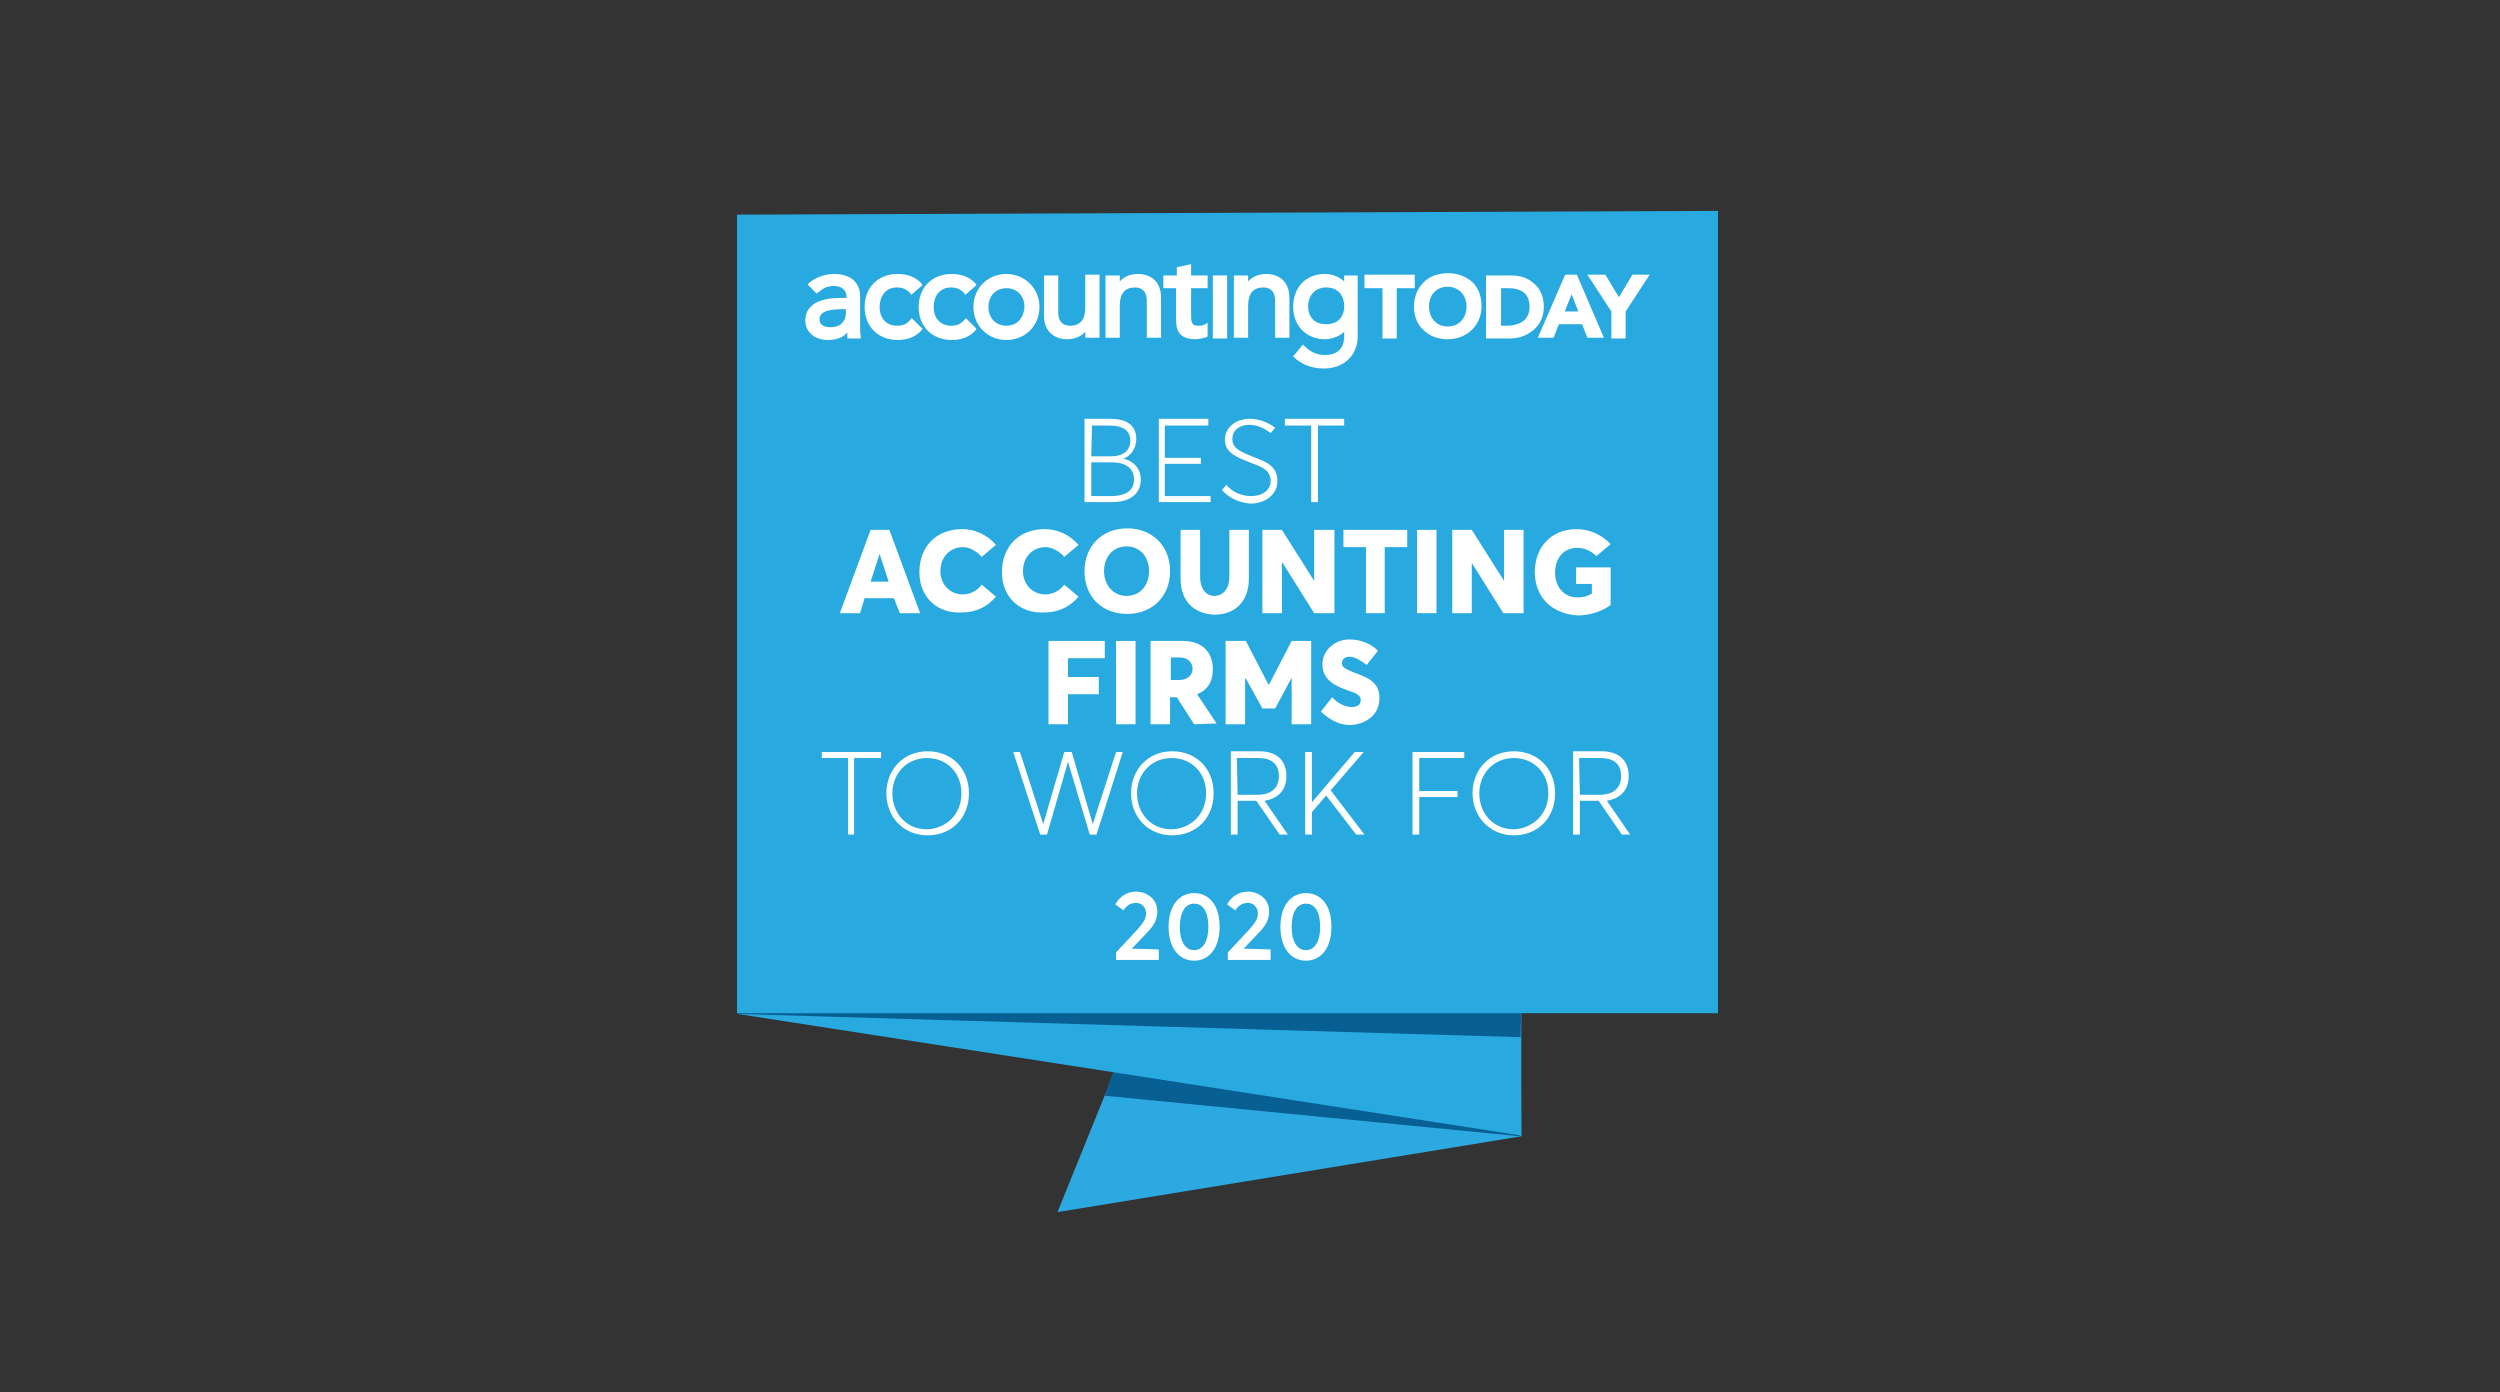 <?xml version="1.0" encoding="utf-8"?>
<!-- Generator: Adobe Illustrator 24.2.3, SVG Export Plug-In . SVG Version: 6.00 Build 0)  -->
<svg version="1.1" id="Layer_1" xmlns="http://www.w3.org/2000/svg" xmlns:xlink="http://www.w3.org/1999/xlink" x="0px" y="0px"
	 viewBox="0 0 333.1 185.5" style="enable-background:new 0 0 333.1 185.5;" xml:space="preserve">
<rect x="0" y="0" width="333.1" height="185.5" fill="#333333" stroke="none"/>
<style type="text/css">
	.st0{fill:#2CA9E1;}
	.st1{fill:#085F93;}
	.st2{fill:#28AAE1;}
	.st3{fill:#FFFFFF;}
</style>
<g>
	<polygon class="st0" points="140.9,161.5 202.7,151.4 202.5,118.9 157.7,120 	"/>
	<polygon class="st1" points="202.5,151.4 147.2,146 148.9,141.2 202.6,140.4 	"/>
	<polygon class="st2" points="202.7,151.3 98.3,135.1 98.3,110.5 202.7,123.3 	"/>
	<polygon class="st1" points="202.6,138.2 98.2,135.1 98.5,114.5 202.9,125.2 	"/>
	<polygon class="st2" points="228.9,135 98.2,135 98.2,28.6 228.9,28.1 	"/>
	<path class="st3" d="M151.1,63.9c0-1.5-1.1-2.3-3-2.3h-2.7v4.5h2.6C149.9,66.1,151.1,65.4,151.1,63.9 M145.4,60.8h2.7
		c1.2,0,2.5-0.5,2.5-2.1c0-1.2-0.8-2-2.8-2h-2.3L145.4,60.8L145.4,60.8z M152,63.9c0,1.7-1.2,3-3.8,3h-3.7V55.8h3.4
		c2,0,3.5,0.7,3.5,2.7c0,1.1-0.6,2.2-1.7,2.6l0,0C150.9,61.4,152,62.3,152,63.9"/>
	<polygon class="st3" points="154.4,55.8 161,55.8 161,56.7 155.2,56.7 155.2,61 160,61 160,61.8 155.2,61.8 155.2,66.1 161.3,66.1 
		161.3,66.9 154.4,66.9 	"/>
	<path class="st3" d="M162.8,65.3l0.6-0.7c0.8,1,2.1,1.5,3.3,1.5c1.5,0,2.6-0.8,2.6-2c0-1.5-1.2-1.9-2.8-2.5c-1.5-0.6-3.3-1.2-3.3-3
		c0-1.6,1.4-2.8,3.3-2.8c1.1,0,2.4,0.4,3.4,1.2l-0.6,0.7c-0.9-0.7-1.9-1.1-2.8-1.1c-1.2,0-2.3,0.6-2.3,1.9c0,1.3,1.2,1.7,2.6,2.3
		c1.8,0.7,3.4,1.2,3.4,3.3c0,1.8-1.6,3-3.6,3C165.3,67,163.9,66.5,162.8,65.3"/>
	<polygon class="st3" points="174.7,56.7 171.2,56.7 171.2,55.8 179.1,55.8 179.1,56.7 175.6,56.7 175.6,66.9 174.7,66.9 	"/>
	<path class="st3" d="M118.4,77.5l-1.2-3.7l0,0l-1.2,3.7H118.4z M119.1,79.7h-3.9l-0.6,2h-2.7l4.1-11.1h2.5l4.1,11.1h-2.7
		L119.1,79.7z"/>
	<path class="st3" d="M122.5,76.2c0-3.2,2.1-5.7,5.7-5.7c1.5,0,3.2,0.6,4.5,2.1l-1.9,1.6c-0.5-0.6-1.5-1.3-2.5-1.3
		c-1.6,0-3,1.2-3,3.2c0,1.7,1.2,3.1,3,3.1c1,0,1.9-0.5,2.5-1.3l1.9,1.6c-1,1.2-2.5,2.1-4.5,2.1C125.1,81.8,122.5,79.8,122.5,76.2"/>
	<path class="st3" d="M133.5,76.2c0-3.2,2.1-5.7,5.7-5.7c1.5,0,3.2,0.6,4.5,2.1l-1.9,1.6c-0.5-0.6-1.5-1.3-2.5-1.3
		c-1.6,0-3,1.2-3,3.2c0,1.7,1.2,3.1,3,3.1c1,0,1.9-0.5,2.5-1.3l1.9,1.6c-1,1.2-2.5,2.1-4.5,2.1C136.1,81.8,133.5,79.8,133.5,76.2"/>
	<path class="st3" d="M153.1,76.1c0-1.9-1.2-3.3-3-3.3s-3,1.4-3,3.3c0,1.8,1.2,3.3,3,3.3C151.9,79.4,153.1,78,153.1,76.1
		 M144.5,76.1c0-3.3,2.3-5.7,5.7-5.7c3.3,0,5.7,2.3,5.7,5.7c0,3.4-2.4,5.7-5.7,5.7C146.8,81.8,144.5,79.5,144.5,76.1"/>
	<path class="st3" d="M157.3,77.1v-6.5h2.6v6.3c0,1.4,0.7,2.5,1.9,2.5c1.1,0,2-0.9,2-2.5v-6.3h2.6v6.5c0,2.9-1.7,4.8-4.6,4.8
		C159.1,81.8,157.3,80.1,157.3,77.1"/>
	<polygon class="st3" points="177.8,70.6 177.8,81.7 175.1,81.7 170.9,75 170.8,75 170.8,81.7 168.2,81.7 168.2,70.6 170.8,70.6 
		175.1,77.4 175.1,70.6 	"/>
	<polygon class="st3" points="182,72.9 179,72.9 179,70.6 187.5,70.6 187.5,72.9 184.5,72.9 184.5,81.7 182,81.7 	"/>
	<rect x="188.8" y="70.6" class="st3" width="2.6" height="11.1"/>
	<polygon class="st3" points="203,70.6 203,81.7 200.3,81.7 196.1,75 196.1,75 196.1,81.7 193.5,81.7 193.5,70.6 196.1,70.6 
		200.4,77.4 200.4,70.6 	"/>
	<path class="st3" d="M204.5,76.2c0-3.2,2.1-5.7,5.6-5.7c1.6,0,3.3,0.7,4.5,2l-1.9,1.6c-0.6-0.6-1.4-1.1-2.6-1.1
		c-1.6,0-2.9,1.2-2.9,3.3c0,1.8,1.1,3.3,3,3.3c0.7,0,1.2-0.1,1.9-0.5v-1.3H210v-2.2h4.6v5c-1,0.8-2.7,1.4-4.4,1.4
		C207,81.8,204.5,79.8,204.5,76.2"/>
	<polygon class="st3" points="139.7,85.4 147.2,85.4 147.2,87.7 142.3,87.7 142.3,90.2 146.4,90.2 146.4,92.5 142.3,92.5 
		142.3,96.5 139.7,96.5 	"/>
	<rect x="148.7" y="85.4" class="st3" width="2.6" height="11.1"/>
	<path class="st3" d="M155.9,90.6h1.2c1.1,0,1.8-0.6,1.8-1.5c0-0.8-0.6-1.5-1.7-1.5H156v3H155.9z M159.1,96.5l-2.3-3.6h-0.9v3.6
		h-2.6V85.4h4.3c2.7,0,4,1.6,4,3.8c0,1.7-0.8,2.8-2.1,3.3l0,0l2.6,3.9L159.1,96.5L159.1,96.5z"/>
	<polygon class="st3" points="174.7,85.4 174.7,96.5 172.1,96.5 172.1,90.3 172.1,90.3 169.9,94.4 168.2,94.4 166,90.4 165.9,90.4 
		165.9,96.5 163.3,96.5 163.3,85.4 166,85.4 169,91.2 169.1,91.2 172.1,85.4 	"/>
	<path class="st3" d="M176,94.8l1.5-1.9c0.8,0.9,1.8,1.3,2.6,1.3c0.9,0,1.2-0.4,1.2-0.9c0-0.6-0.4-0.9-1.7-1.3
		c-1.7-0.6-3.4-1.4-3.4-3.5c0-1.8,1.6-3.3,3.6-3.3c1.4,0,2.8,0.5,3.8,1.5l-1.5,1.9c-0.9-0.7-1.7-1.1-2.3-1.1s-1,0.3-1,0.9
		c0,0.5,0.4,0.7,1.6,1.2c1.9,0.7,3.4,1.3,3.4,3.4c0,2.6-2.3,3.6-4,3.6C178.6,96.6,177.2,96,176,94.8"/>
	<polygon class="st3" points="113,101 109.5,101 109.5,100.2 117.4,100.2 117.4,101 113.8,101 113.8,111.2 113,111.2 	"/>
	<path class="st3" d="M128.1,105.7c0-2.8-2-4.7-4.6-4.7c-2.7,0-4.6,2.1-4.6,4.7s1.8,4.8,4.6,4.8
		C126.1,110.4,128.1,108.5,128.1,105.7 M118.1,105.7c0-3.1,2.2-5.6,5.5-5.6c3.1,0,5.5,2.2,5.5,5.6s-2.4,5.6-5.5,5.6
		C120.3,111.3,118.1,108.8,118.1,105.7"/>
	<polygon class="st3" points="149.6,100.2 146.1,111.2 145.2,111.2 142.3,101.5 142.3,101.5 139.5,111.2 138.6,111.2 135,100.2 
		135.9,100.2 139,109.8 139,109.8 141.8,100.2 142.8,100.2 145.6,109.8 148.7,100.2 	"/>
	<path class="st3" d="M160.7,105.7c0-2.8-2-4.7-4.6-4.7c-2.7,0-4.6,2.1-4.6,4.7s1.8,4.8,4.6,4.8
		C158.7,110.4,160.7,108.5,160.7,105.7 M150.7,105.7c0-3.1,2.2-5.6,5.5-5.6c3.1,0,5.5,2.2,5.5,5.6s-2.4,5.6-5.5,5.6
		C152.9,111.3,150.7,108.8,150.7,105.7"/>
	<path class="st3" d="M164.9,105.9h2.6c2.1,0,2.9-1.1,2.9-2.5c0-1.6-1-2.4-2.7-2.4h-2.9L164.9,105.9L164.9,105.9z M170.5,111.2
		l-3.1-4.5h-2.5v4.5H164v-11.1h3.8c2.5,0,3.6,1.4,3.6,3.3c0,2-1.2,3-2.9,3.3l3.1,4.5C171.6,111.2,170.5,111.2,170.5,111.2z"/>
	<polygon class="st3" points="176.7,106 174.8,108.2 174.8,111.2 173.9,111.2 173.9,100.2 174.8,100.2 174.8,106.9 174.8,106.9 
		180.5,100.2 181.7,100.2 177.3,105.3 181.8,111.2 180.7,111.2 	"/>
	<polygon class="st3" points="188.2,100.2 195.1,100.2 195.1,101 189.1,101 189.1,105.4 194.2,105.4 194.2,106.2 189.1,106.2 
		189.1,111.2 188.2,111.2 	"/>
	<path class="st3" d="M206.3,105.7c0-2.8-2-4.7-4.6-4.7c-2.7,0-4.6,2.1-4.6,4.7s1.8,4.8,4.6,4.8
		C204.2,110.4,206.3,108.5,206.3,105.7 M196.2,105.7c0-3.1,2.2-5.6,5.5-5.6c3.1,0,5.5,2.2,5.5,5.6s-2.4,5.6-5.5,5.6
		C198.5,111.3,196.2,108.8,196.2,105.7"/>
	<path class="st3" d="M210.5,105.9h2.6c2.1,0,2.9-1.1,2.9-2.5c0-1.6-1-2.4-2.7-2.4h-2.9L210.5,105.9L210.5,105.9z M216.1,111.2
		l-3.1-4.5h-2.5v4.5h-0.9v-11.1h3.8c2.5,0,3.6,1.4,3.6,3.3c0,2-1.2,3-2.9,3.3l3.1,4.5C217.2,111.2,216.1,111.2,216.1,111.2z"/>
	<g>
		<path class="st3" d="M154.4,126.5v1.4h-5.7v-1l2.8-3c0.7-0.8,1.2-1.4,1.2-2.2c0-0.8-0.6-1.4-1.3-1.4s-1.3,0.3-1.7,1l-1.1-0.8
			c0.5-0.9,1.4-1.7,2.8-1.7c1.4,0,2.8,1,2.8,2.6c0,1-0.3,1.8-1.5,3l-1.9,2l0,0L154.4,126.5L154.4,126.5z"/>
		<path class="st3" d="M155.7,123.5c0-2.7,1.3-4.5,3.4-4.5c2,0,3.4,1.6,3.4,4.5c0,2.7-1.3,4.5-3.4,4.5
			C157.1,128,155.7,126.3,155.7,123.5z M161,123.5c0-2-0.7-3.1-1.9-3.1s-1.9,1.2-1.9,3.1s0.7,3.1,1.9,3.1S161,125.4,161,123.5z"/>
		<path class="st3" d="M169.3,126.5v1.4h-5.7v-1l2.8-3c0.7-0.8,1.2-1.4,1.2-2.2c0-0.8-0.6-1.4-1.3-1.4s-1.3,0.3-1.7,1l-1.1-0.8
			c0.5-0.9,1.4-1.7,2.8-1.7c1.4,0,2.8,1,2.8,2.6c0,1-0.3,1.8-1.5,3l-1.9,2l0,0L169.3,126.5L169.3,126.5z"/>
		<path class="st3" d="M170.6,123.5c0-2.7,1.3-4.5,3.4-4.5c2,0,3.4,1.6,3.4,4.5c0,2.7-1.3,4.5-3.4,4.5
			C172,128,170.6,126.3,170.6,123.5z M175.9,123.5c0-2-0.7-3.1-1.9-3.1s-1.9,1.2-1.9,3.1s0.7,3.1,1.9,3.1S175.9,125.4,175.9,123.5z"
			/>
	</g>
	<path class="st3" d="M110.7,43.6c-1.5,0-1.5-0.8-1.5-1.1c0-1.1,1.6-1.3,2.9-1.3h0.6v0.3C112.8,42.5,112.2,43.6,110.7,43.6
		 M114.6,43.4v-4c0-1.4-0.9-2.9-3.5-2.9c-1.2,0-2.5,0.5-3.3,1.2l-0.2,0.2l1.2,1.2l0.3-0.2c0.5-0.4,1-0.8,2-0.8
		c1.2,0,1.7,0.7,1.7,1.5v0.1h-0.9c-3,0-4.6,1.1-4.6,3c0,1.5,1.2,2.6,3,2.6c1.1,0,2-0.3,2.6-1c0,0.2,0,0.4,0,0.6v0.2h1.8v-0.2
		C114.6,44.4,114.6,44,114.6,43.4"/>
	<path class="st3" d="M121.3,42.6c-0.5,0.6-1,0.8-1.8,0.8c-1.4,0-2.3-1-2.3-2.5c0-1.3,0.7-2.6,2.3-2.6c0.7,0,1.3,0.2,1.8,0.8
		l0.1,0.2l1.5-1.3l-0.1-0.2c-0.8-0.9-1.9-1.3-3.2-1.3c-2.6,0-4.4,1.8-4.4,4.4c0,2.6,1.8,4.4,4.4,4.4c1.3,0,2.4-0.4,3.2-1.3l0.1-0.2
		l-1.4-1.4L121.3,42.6z"/>
	<path class="st3" d="M128.5,42.6c-0.5,0.6-1,0.8-1.8,0.8c-1.4,0-2.3-1-2.3-2.5c0-1.3,0.7-2.6,2.3-2.6c0.7,0,1.3,0.2,1.8,0.8
		l0.1,0.2l1.5-1.3l-0.1-0.2c-0.8-0.9-1.9-1.3-3.2-1.3c-2.6,0-4.4,1.8-4.4,4.4c0,2.6,1.8,4.4,4.4,4.4c1.3,0,2.4-0.4,3.2-1.3l0.1-0.2
		l-1.4-1.4L128.5,42.6z"/>
	<path class="st3" d="M134.1,43.4c-1.4,0-2.4-1-2.4-2.5s1-2.5,2.4-2.5s2.4,1,2.4,2.5C136.4,42.4,135.5,43.4,134.1,43.4 M134.1,36.5
		c-2.5,0-4.4,1.9-4.4,4.4s1.9,4.4,4.4,4.4s4.4-1.9,4.4-4.4S136.5,36.5,134.1,36.5"/>
	<path class="st3" d="M144.6,41c0,1.6-0.7,2.4-2,2.4c-0.6,0-1.6-0.2-1.6-1.8v-4.9h-1.9V42c0,2.4,1.6,3.2,3.1,3.2c1,0,1.9-0.4,2.4-1
		V45h1.9v-8.4h-1.9V41z"/>
	<path class="st3" d="M151.6,36.5c-1,0-1.9,0.4-2.4,1v-0.8h-1.9V45h1.9v-4.3c0-1.6,0.7-2.4,2-2.4c0.6,0,1.6,0.2,1.6,1.8V45h1.9v-5.3
		C154.7,37.3,153.1,36.5,151.6,36.5"/>
	<path class="st3" d="M159.6,43.4c-0.9,0-0.9-0.6-0.9-1.6v-3.4h2.2v-1.7h-2.2v-1.5l-1.9,0.4v1.1H155v1.7h1.7v3.9
		c0,1.2,0,2.9,2.6,2.9c0.2,0,1-0.1,1.5-0.3l0.1-0.1V43l-0.3,0.2C160.3,43.4,159.9,43.4,159.6,43.4"/>
	<rect x="161.6" y="36.7" class="st3" width="1.9" height="8.4"/>
	<path class="st3" d="M179.1,40.8c0,1.5-0.9,2.4-2.4,2.4s-2.4-0.9-2.4-2.4s1-2.5,2.4-2.5C178.2,38.3,179.1,39.3,179.1,40.8
		 M179.1,36.7v0.8c-0.6-0.6-1.6-1-2.6-1c-2.5,0-4.2,1.8-4.2,4.4c0,1.2,0.4,2.3,1.2,3.1s1.9,1.2,3,1.2c1,0,2-0.4,2.6-1v0.6
		c0,1.2-0.5,2.5-2.6,2.5c-1,0-1.9-0.4-2.7-1.2l-0.2-0.2l-1.3,1.6l0.1,0.1c1.1,1,2.4,1.5,4,1.5c2.7,0,4.5-1.8,4.5-4.3v-8.1
		C180.9,36.7,179.1,36.7,179.1,36.7z"/>
	<polygon class="st3" points="188.5,36.6 181.8,36.6 181.8,38.4 184.2,38.4 184.2,45.1 186.1,45.1 186.1,38.4 188.5,38.4 	"/>
	<path class="st3" d="M192.9,43.5c-1.5,0-2.5-1.1-2.5-2.7c0-1.5,1-2.6,2.5-2.6c1.4,0,2.5,1.1,2.5,2.6
		C195.4,42.4,194.4,43.5,192.9,43.5 M193,36.4L193,36.4c-1.4,0-2.5,0.4-3.3,1.2s-1.3,1.9-1.3,3.2s0.4,2.4,1.3,3.2
		c0.8,0.8,1.9,1.2,3.2,1.2l0,0l0,0c2.6,0,4.5-1.9,4.5-4.4c0-1.3-0.4-2.4-1.2-3.2C195.4,36.9,194.3,36.4,193,36.4"/>
	<path class="st3" d="M208.5,41.5l0.9-2.3l0.9,2.3H208.5z M208.6,36.6l-0.1,0.1l-3.6,8.3h2.1l0.7-1.8h3.1l0.7,1.8h2.2l-3.6-8.4
		H208.6z"/>
	<polygon class="st3" points="217.5,36.6 215.7,39.6 213.9,36.6 211.5,36.6 214.7,41.5 214.7,45.1 216.6,45.1 216.6,41.5 
		219.8,36.6 	"/>
	<path class="st3" d="M199.9,38.4h1.1c1.3,0,2.8,0.4,2.8,2.5s-1.9,2.5-3,2.5H200v-5H199.9z M204.3,37.7c-0.8-0.7-1.8-1-3-1H198v8.4
		h3.2c2.2,0,4.5-1.5,4.5-4.2C205.7,39.5,205.2,38.4,204.3,37.7"/>
	<path class="st3" d="M168.7,36.5c-1,0-1.9,0.4-2.4,1v-0.8h-1.9V45h1.9v-4.3c0-1.6,0.7-2.4,2-2.4c0.6,0,1.6,0.2,1.6,1.8V45h1.9v-5.3
		C171.8,37.3,170.2,36.5,168.7,36.5"/>
</g>
</svg>
